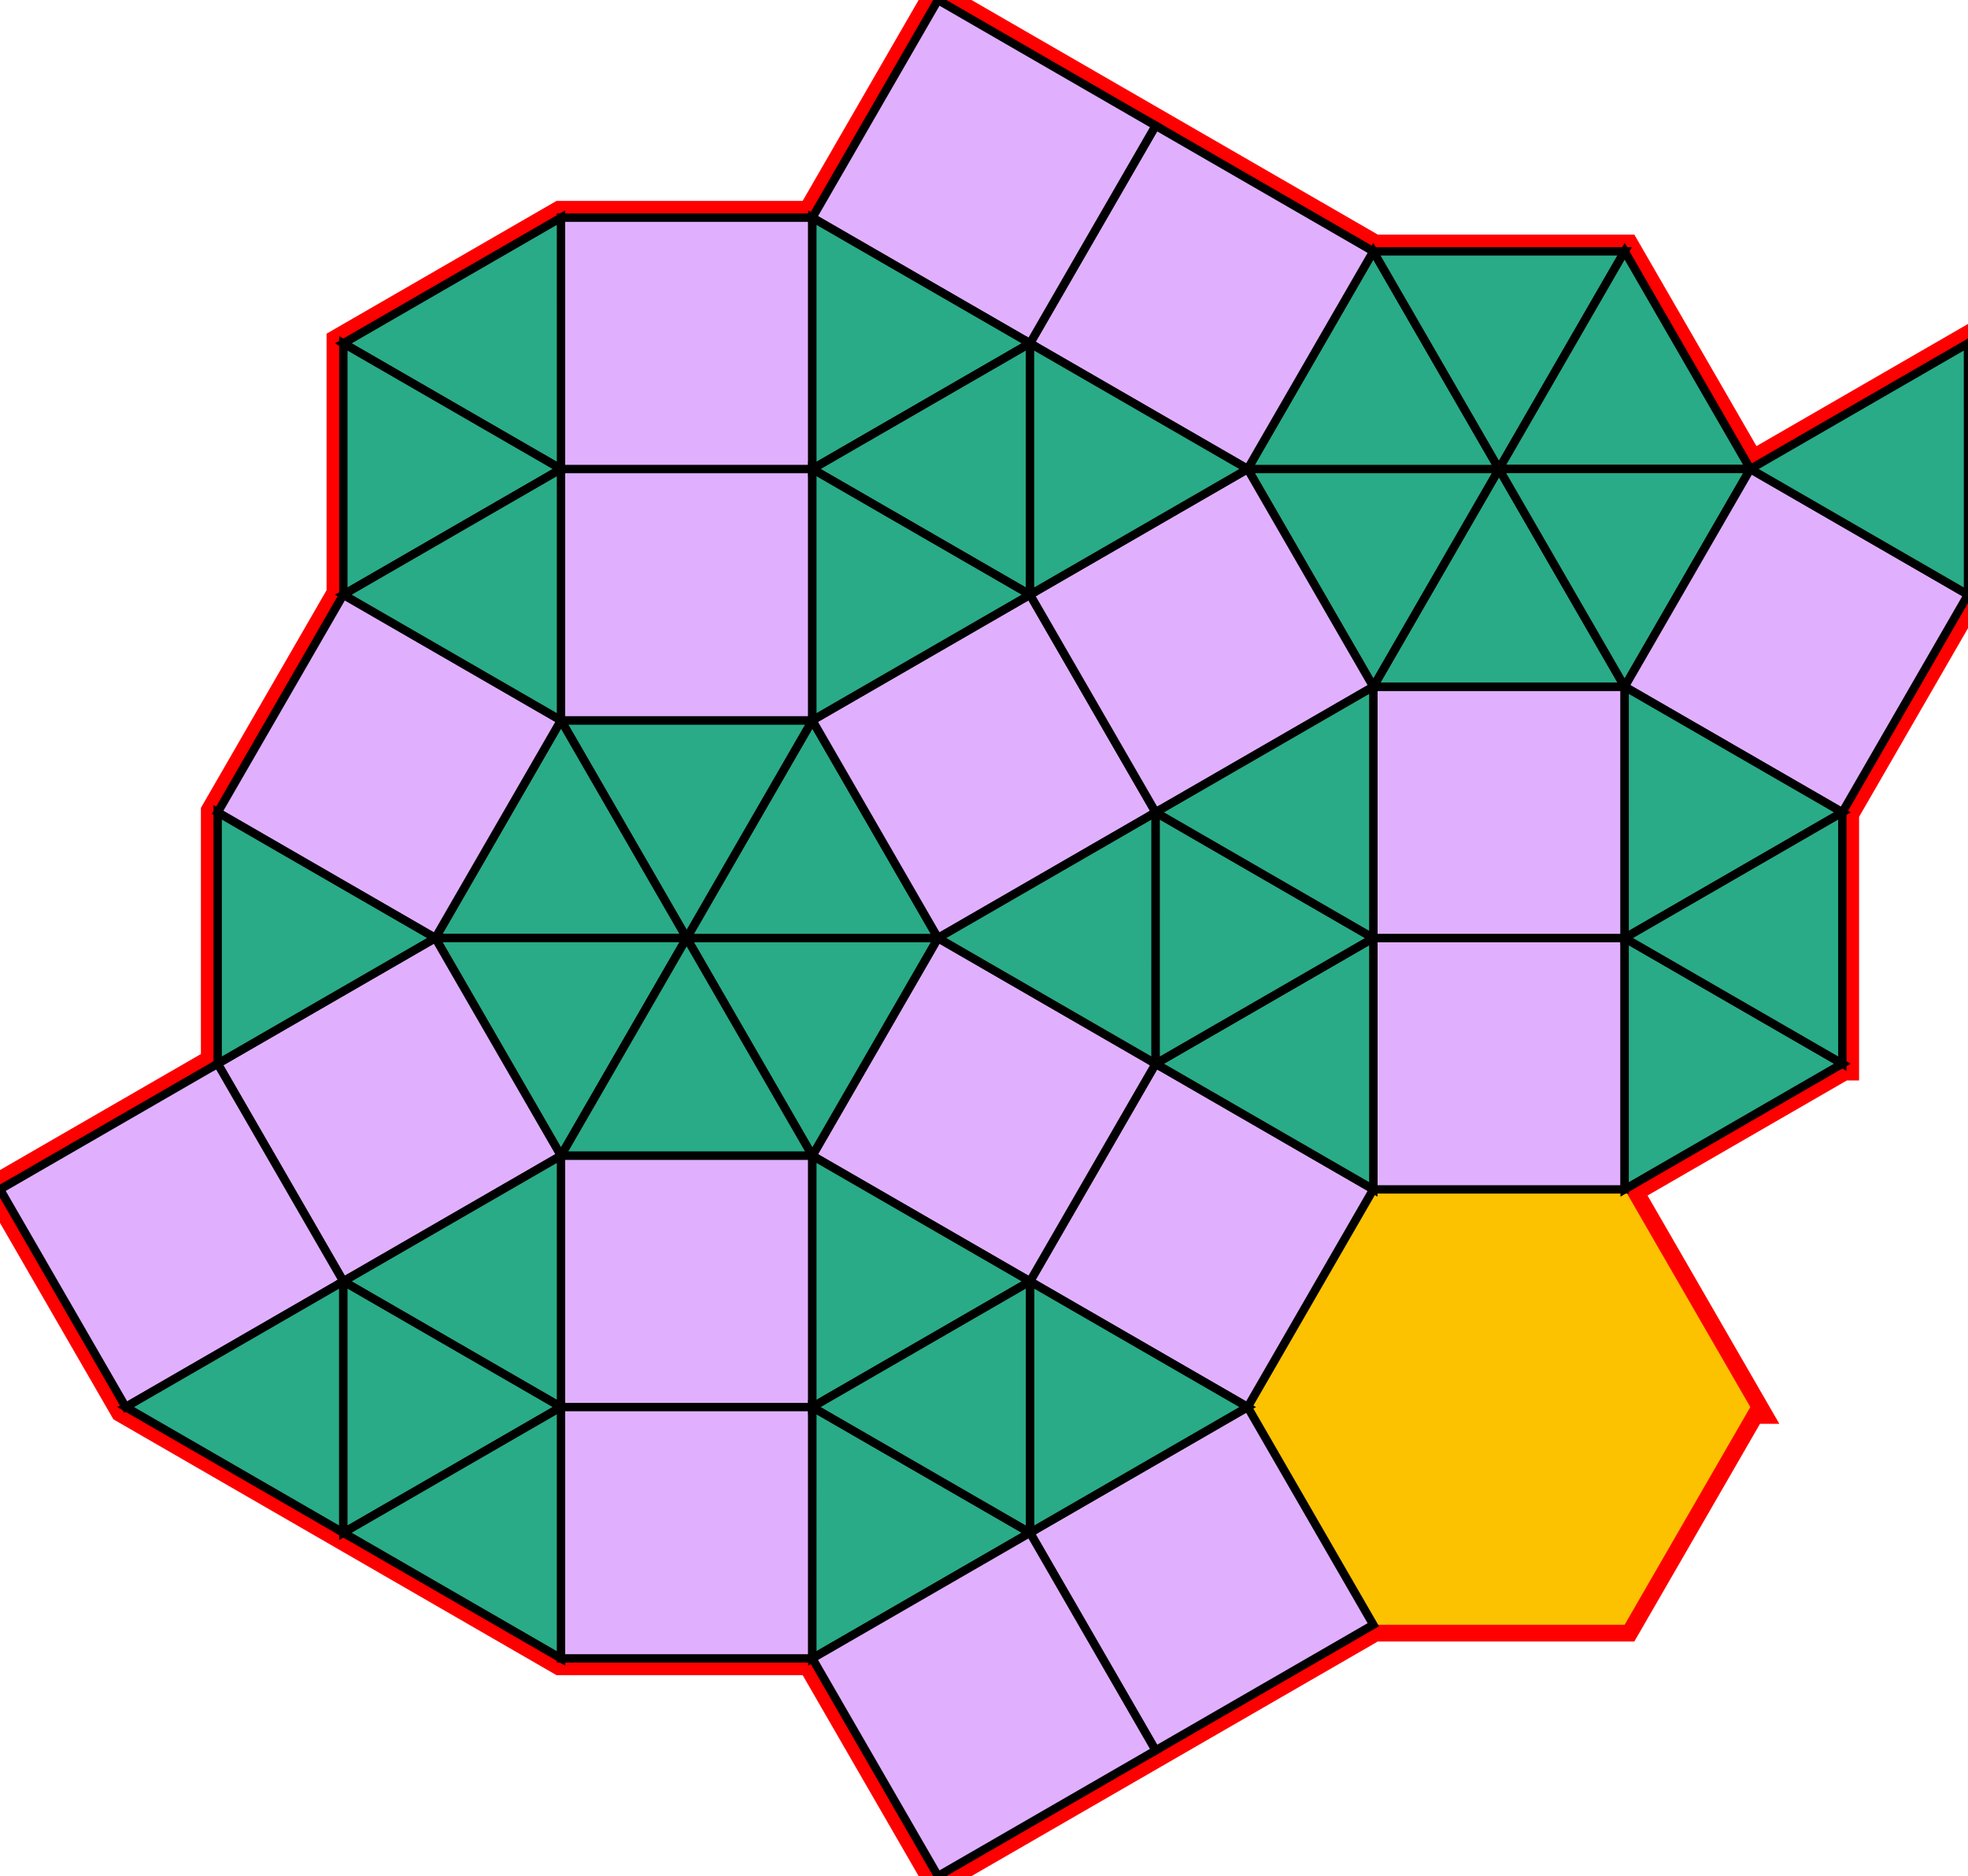 <svg xmlns="http://www.w3.org/2000/svg" id="mainSVG" pointer-events="all" width="234.904" height="223.921" EdgeLen="30" template="u5_210_tu" code="B36_18_1_0" copyright="Francis Hemsher, 2012">
	<polygon id="BorderPoly" fill="none" pointer-events="none" stroke="red" stroke-width="4" transform="" points="66.961,25.979 40.981,40.98 40.981,70.979 25.98,96.96 25.98,126.96 0,141.96 15,167.94 66.961,197.939 96.961,197.939 96.962,197.939 96.962,197.939 111.96,223.921 163.921,193.922 163.922,193.922 193.921,193.922 193.922,193.922 208.921,167.941 208.922,167.941 193.921,141.96 193.922,141.96 219.902,126.96 219.903,126.96 219.904,96.958 234.904,70.977 234.901,40.977 208.923,55.978 193.921,29.998 163.921,29.999 111.96,0 96.961,25.979"/><g id="mainPolyG" transform=""><polygon id="mainPoly" fill="rgb(252, 194, 0)" stroke="none" stroke-width="1" onmouseover="setChange(evt)" onmouseout="unhiliteChange(evt)" onclick="changeMe(evt)" points="208.921,167.941 193.921,141.96 163.921,141.96 148.921,167.941 163.921,193.922 193.921,193.922" seed="0"/><polygon fill="rgb(224, 176, 255)" stroke="black" stroke-width="1" onmouseover="setChange(evt)" onmouseout="unhiliteChange(evt)" onclick="changeMe(evt)" points="148.923,167.941 122.941,152.941 137.942,126.96 163.921,141.96" seed="1"/><polygon fill="rgb(224, 176, 255)" stroke="black" stroke-width="1" onmouseover="setChange(evt)" onmouseout="unhiliteChange(evt)" onclick="changeMe(evt)" points="137.94,126.96 111.961,111.96 96.961,137.941 122.941,152.941" seed="2"/><polygon fill="rgb(224, 176, 255)" stroke="black" stroke-width="1" onmouseover="setChange(evt)" onmouseout="unhiliteChange(evt)" onclick="changeMe(evt)" points="163.923,141.96 163.921,111.96 193.921,111.96 193.921,141.96" seed="3"/><polygon fill="rgb(224, 176, 255)" stroke="black" stroke-width="1" onmouseover="setChange(evt)" onmouseout="unhiliteChange(evt)" onclick="changeMe(evt)" points="163.921,193.921 137.94,208.922 122.942,182.94 148.921,167.941" seed="4"/><polygon fill="rgb(41, 171, 135)" stroke="black" stroke-width="1" onmouseover="setChange(evt)" onmouseout="unhiliteChange(evt)" onclick="changeMe(evt)" points="148.921,167.941 122.942,152.94 122.942,182.94" seed="5"/><polygon fill="rgb(41, 171, 135)" stroke="black" stroke-width="1" onmouseover="setChange(evt)" onmouseout="unhiliteChange(evt)" onclick="changeMe(evt)" points="163.921,141.96 163.923,111.96 137.942,126.96" seed="6"/><polygon fill="rgb(41, 171, 135)" stroke="black" stroke-width="1" onmouseover="setChange(evt)" onmouseout="unhiliteChange(evt)" onclick="changeMe(evt)" points="193.921,141.96 219.902,126.96 193.921,111.96" seed="7"/><polygon fill="rgb(41, 171, 135)" stroke="black" stroke-width="1" onmouseover="setChange(evt)" onmouseout="unhiliteChange(evt)" onclick="changeMe(evt)" points="96.961,137.94 81.961,111.96 111.961,111.96" seed="8"/><polygon fill="rgb(41, 171, 135)" stroke="black" stroke-width="1" onmouseover="setChange(evt)" onmouseout="unhiliteChange(evt)" onclick="changeMe(evt)" points="111.961,111.96 96.961,85.979 81.961,111.96" seed="9"/><polygon fill="rgb(41, 171, 135)" stroke="black" stroke-width="1" onmouseover="setChange(evt)" onmouseout="unhiliteChange(evt)" onclick="changeMe(evt)" points="81.961,111.96 66.961,85.979 96.961,85.979" seed="10"/><polygon fill="rgb(41, 171, 135)" stroke="black" stroke-width="1" onmouseover="setChange(evt)" onmouseout="unhiliteChange(evt)" onclick="changeMe(evt)" points="66.961,85.979 51.961,111.96 81.961,111.96" seed="11"/><polygon fill="rgb(41, 171, 135)" stroke="black" stroke-width="1" onmouseover="setChange(evt)" onmouseout="unhiliteChange(evt)" onclick="changeMe(evt)" points="81.961,111.96 66.961,137.94 51.961,111.96" seed="12"/><polygon fill="rgb(41, 171, 135)" stroke="black" stroke-width="1" onmouseover="setChange(evt)" onmouseout="unhiliteChange(evt)" onclick="changeMe(evt)" points="66.962,137.94 96.961,137.94 81.961,111.96" seed="13"/><polygon fill="rgb(224, 176, 255)" stroke="black" stroke-width="1" onmouseover="setChange(evt)" onmouseout="unhiliteChange(evt)" onclick="changeMe(evt)" points="193.921,111.96 193.923,81.96 163.923,81.96 163.921,111.96" seed="14"/><polygon fill="rgb(41, 171, 135)" stroke="black" stroke-width="1" onmouseover="setChange(evt)" onmouseout="unhiliteChange(evt)" onclick="changeMe(evt)" points="163.923,81.96 178.923,55.979 193.923,81.96" seed="15"/><polygon fill="rgb(41, 171, 135)" stroke="black" stroke-width="1" onmouseover="setChange(evt)" onmouseout="unhiliteChange(evt)" onclick="changeMe(evt)" points="178.923,55.979 148.923,55.98 163.923,81.96" seed="16"/><polygon fill="rgb(41, 171, 135)" stroke="black" stroke-width="1" onmouseover="setChange(evt)" onmouseout="unhiliteChange(evt)" onclick="changeMe(evt)" points="148.923,55.98 163.921,29.999 178.923,55.979" seed="17"/><polygon fill="rgb(41, 171, 135)" stroke="black" stroke-width="1" onmouseover="setChange(evt)" onmouseout="unhiliteChange(evt)" onclick="changeMe(evt)" points="178.923,55.979 193.921,29.998 163.921,29.999" seed="18"/><polygon fill="rgb(41, 171, 135)" stroke="black" stroke-width="1" onmouseover="setChange(evt)" onmouseout="unhiliteChange(evt)" onclick="changeMe(evt)" points="193.923,29.997 208.923,55.978 178.923,55.979" seed="19"/><polygon fill="rgb(41, 171, 135)" stroke="black" stroke-width="1" onmouseover="setChange(evt)" onmouseout="unhiliteChange(evt)" onclick="changeMe(evt)" points="178.923,55.979 193.923,81.96 208.923,55.978" seed="20"/><polygon fill="rgb(224, 176, 255)" stroke="black" stroke-width="1" onmouseover="setChange(evt)" onmouseout="unhiliteChange(evt)" onclick="changeMe(evt)" points="96.961,85.979 96.961,55.979 66.961,55.979 66.961,85.979" seed="21"/><polygon fill="rgb(224, 176, 255)" stroke="black" stroke-width="1" onmouseover="setChange(evt)" onmouseout="unhiliteChange(evt)" onclick="changeMe(evt)" points="66.962,55.979 66.961,25.979 96.961,25.979 96.961,55.979" seed="22"/><polygon fill="rgb(224, 176, 255)" stroke="black" stroke-width="1" onmouseover="setChange(evt)" onmouseout="unhiliteChange(evt)" onclick="changeMe(evt)" points="51.961,111.96 25.98,96.96 40.981,70.979 66.961,85.979" seed="23"/><polygon fill="rgb(224, 176, 255)" stroke="black" stroke-width="1" onmouseover="setChange(evt)" onmouseout="unhiliteChange(evt)" onclick="changeMe(evt)" points="51.961,111.96 25.98,126.96 40.981,152.94 66.961,137.94" seed="24"/><polygon fill="rgb(224, 176, 255)" stroke="black" stroke-width="1" onmouseover="setChange(evt)" onmouseout="unhiliteChange(evt)" onclick="changeMe(evt)" points="40.981,152.94 15,167.94 0,141.96 25.98,126.96" seed="25"/><polygon fill="rgb(224, 176, 255)" stroke="black" stroke-width="1" onmouseover="setChange(evt)" onmouseout="unhiliteChange(evt)" onclick="changeMe(evt)" points="96.962,85.979 122.942,70.979 137.942,96.96 111.961,111.96" seed="26"/><polygon fill="rgb(224, 176, 255)" stroke="black" stroke-width="1" onmouseover="setChange(evt)" onmouseout="unhiliteChange(evt)" onclick="changeMe(evt)" points="137.94,96.96 163.923,81.961 148.923,55.98 122.942,70.979" seed="27"/><polygon fill="rgb(224, 176, 255)" stroke="black" stroke-width="1" onmouseover="setChange(evt)" onmouseout="unhiliteChange(evt)" onclick="changeMe(evt)" points="163.921,29.999 137.94,14.999 122.942,40.98 148.923,55.98" seed="28"/><polygon fill="rgb(224, 176, 255)" stroke="black" stroke-width="1" onmouseover="setChange(evt)" onmouseout="unhiliteChange(evt)" onclick="changeMe(evt)" points="122.942,40.98 96.961,25.981 111.96,0 137.94,14.999" seed="29"/><polygon fill="rgb(224, 176, 255)" stroke="black" stroke-width="1" onmouseover="setChange(evt)" onmouseout="unhiliteChange(evt)" onclick="changeMe(evt)" points="208.923,55.978 234.904,70.977 219.904,96.958 193.923,81.96" seed="30"/><polygon fill="rgb(224, 176, 255)" stroke="black" stroke-width="1" onmouseover="setChange(evt)" onmouseout="unhiliteChange(evt)" onclick="changeMe(evt)" points="96.961,137.94 96.962,167.94 66.962,167.939 66.962,137.94" seed="31"/><polygon fill="rgb(224, 176, 255)" stroke="black" stroke-width="1" onmouseover="setChange(evt)" onmouseout="unhiliteChange(evt)" onclick="changeMe(evt)" points="66.962,167.939 66.961,197.939 96.961,197.939 96.962,167.94" seed="32"/><polygon fill="rgb(41, 171, 135)" stroke="black" stroke-width="1" onmouseover="setChange(evt)" onmouseout="unhiliteChange(evt)" onclick="changeMe(evt)" points="66.962,167.94 40.981,152.94 66.961,137.94" seed="33"/><polygon fill="rgb(41, 171, 135)" stroke="black" stroke-width="1" onmouseover="setChange(evt)" onmouseout="unhiliteChange(evt)" onclick="changeMe(evt)" points="40.981,182.94 40.981,152.94 15,167.941" seed="34"/><polygon fill="rgb(41, 171, 135)" stroke="black" stroke-width="1" onmouseover="setChange(evt)" onmouseout="unhiliteChange(evt)" onclick="changeMe(evt)" points="66.961,167.94 40.981,182.94 40.981,152.94" seed="35"/><polygon fill="rgb(41, 171, 135)" stroke="black" stroke-width="1" onmouseover="setChange(evt)" onmouseout="unhiliteChange(evt)" onclick="changeMe(evt)" points="66.961,197.94 66.961,167.94 40.981,182.94" seed="36"/><polygon fill="rgb(41, 171, 135)" stroke="black" stroke-width="1" onmouseover="setChange(evt)" onmouseout="unhiliteChange(evt)" onclick="changeMe(evt)" points="122.942,152.939 96.961,137.94 96.962,167.94" seed="37"/><polygon fill="rgb(41, 171, 135)" stroke="black" stroke-width="1" onmouseover="setChange(evt)" onmouseout="unhiliteChange(evt)" onclick="changeMe(evt)" points="122.942,182.94 96.961,197.939 96.962,167.939" seed="38"/><polygon fill="rgb(41, 171, 135)" stroke="black" stroke-width="1" onmouseover="setChange(evt)" onmouseout="unhiliteChange(evt)" onclick="changeMe(evt)" points="122.943,182.939 96.962,167.94 122.942,152.939" seed="39"/><polygon fill="rgb(41, 171, 135)" stroke="black" stroke-width="1" onmouseover="setChange(evt)" onmouseout="unhiliteChange(evt)" onclick="changeMe(evt)" points="137.94,126.96 137.942,96.96 111.961,111.96" seed="40"/><polygon fill="rgb(41, 171, 135)" stroke="black" stroke-width="1" onmouseover="setChange(evt)" onmouseout="unhiliteChange(evt)" onclick="changeMe(evt)" points="163.921,111.961 137.94,126.96 137.942,96.96" seed="41"/><polygon fill="rgb(41, 171, 135)" stroke="black" stroke-width="1" onmouseover="setChange(evt)" onmouseout="unhiliteChange(evt)" onclick="changeMe(evt)" points="163.921,111.961 137.94,96.96 163.921,81.961" seed="42"/><polygon fill="rgb(41, 171, 135)" stroke="black" stroke-width="1" onmouseover="setChange(evt)" onmouseout="unhiliteChange(evt)" onclick="changeMe(evt)" points="122.942,40.979 96.961,25.979 96.961,55.979" seed="43"/><polygon fill="rgb(41, 171, 135)" stroke="black" stroke-width="1" onmouseover="setChange(evt)" onmouseout="unhiliteChange(evt)" onclick="changeMe(evt)" points="122.942,70.979 96.961,55.979 122.942,40.979" seed="44"/><polygon fill="rgb(41, 171, 135)" stroke="black" stroke-width="1" onmouseover="setChange(evt)" onmouseout="unhiliteChange(evt)" onclick="changeMe(evt)" points="122.942,70.979 96.961,85.979 96.961,55.979" seed="45"/><polygon fill="rgb(41, 171, 135)" stroke="black" stroke-width="1" onmouseover="setChange(evt)" onmouseout="unhiliteChange(evt)" onclick="changeMe(evt)" points="148.921,55.978 122.942,40.979 122.942,70.979" seed="46"/><polygon fill="rgb(41, 171, 135)" stroke="black" stroke-width="1" onmouseover="setChange(evt)" onmouseout="unhiliteChange(evt)" onclick="changeMe(evt)" points="193.924,111.959 219.904,96.958 193.923,81.959" seed="47"/><polygon fill="rgb(41, 171, 135)" stroke="black" stroke-width="1" onmouseover="setChange(evt)" onmouseout="unhiliteChange(evt)" onclick="changeMe(evt)" points="219.906,126.958 193.924,111.959 219.904,96.958" seed="48"/><polygon fill="rgb(41, 171, 135)" stroke="black" stroke-width="1" onmouseover="setChange(evt)" onmouseout="unhiliteChange(evt)" onclick="changeMe(evt)" points="40.981,40.98 66.962,55.979 66.961,25.979" seed="49"/><polygon fill="rgb(41, 171, 135)" stroke="black" stroke-width="1" onmouseover="setChange(evt)" onmouseout="unhiliteChange(evt)" onclick="changeMe(evt)" points="40.982,70.98 40.981,40.98 66.962,55.979" seed="50"/><polygon fill="rgb(41, 171, 135)" stroke="black" stroke-width="1" onmouseover="setChange(evt)" onmouseout="unhiliteChange(evt)" onclick="changeMe(evt)" points="66.962,85.979 66.962,55.979 40.981,70.98" seed="51"/><polygon fill="rgb(41, 171, 135)" stroke="black" stroke-width="1" onmouseover="setChange(evt)" onmouseout="unhiliteChange(evt)" onclick="changeMe(evt)" points="25.981,126.96 51.961,111.96 25.98,96.96" seed="52"/><polygon fill="rgb(41, 171, 135)" stroke="black" stroke-width="1" onmouseover="setChange(evt)" onmouseout="unhiliteChange(evt)" onclick="changeMe(evt)" points="234.901,40.977 208.923,55.978 234.904,70.977" seed="53"/><polygon fill="rgb(224, 176, 255)" stroke="black" stroke-width="1" onmouseover="setChange(evt)" onmouseout="unhiliteChange(evt)" onclick="changeMe(evt)" points="137.94,208.922 122.942,182.941 96.96,197.939 111.96,223.921" seed="54"/></g></svg>
